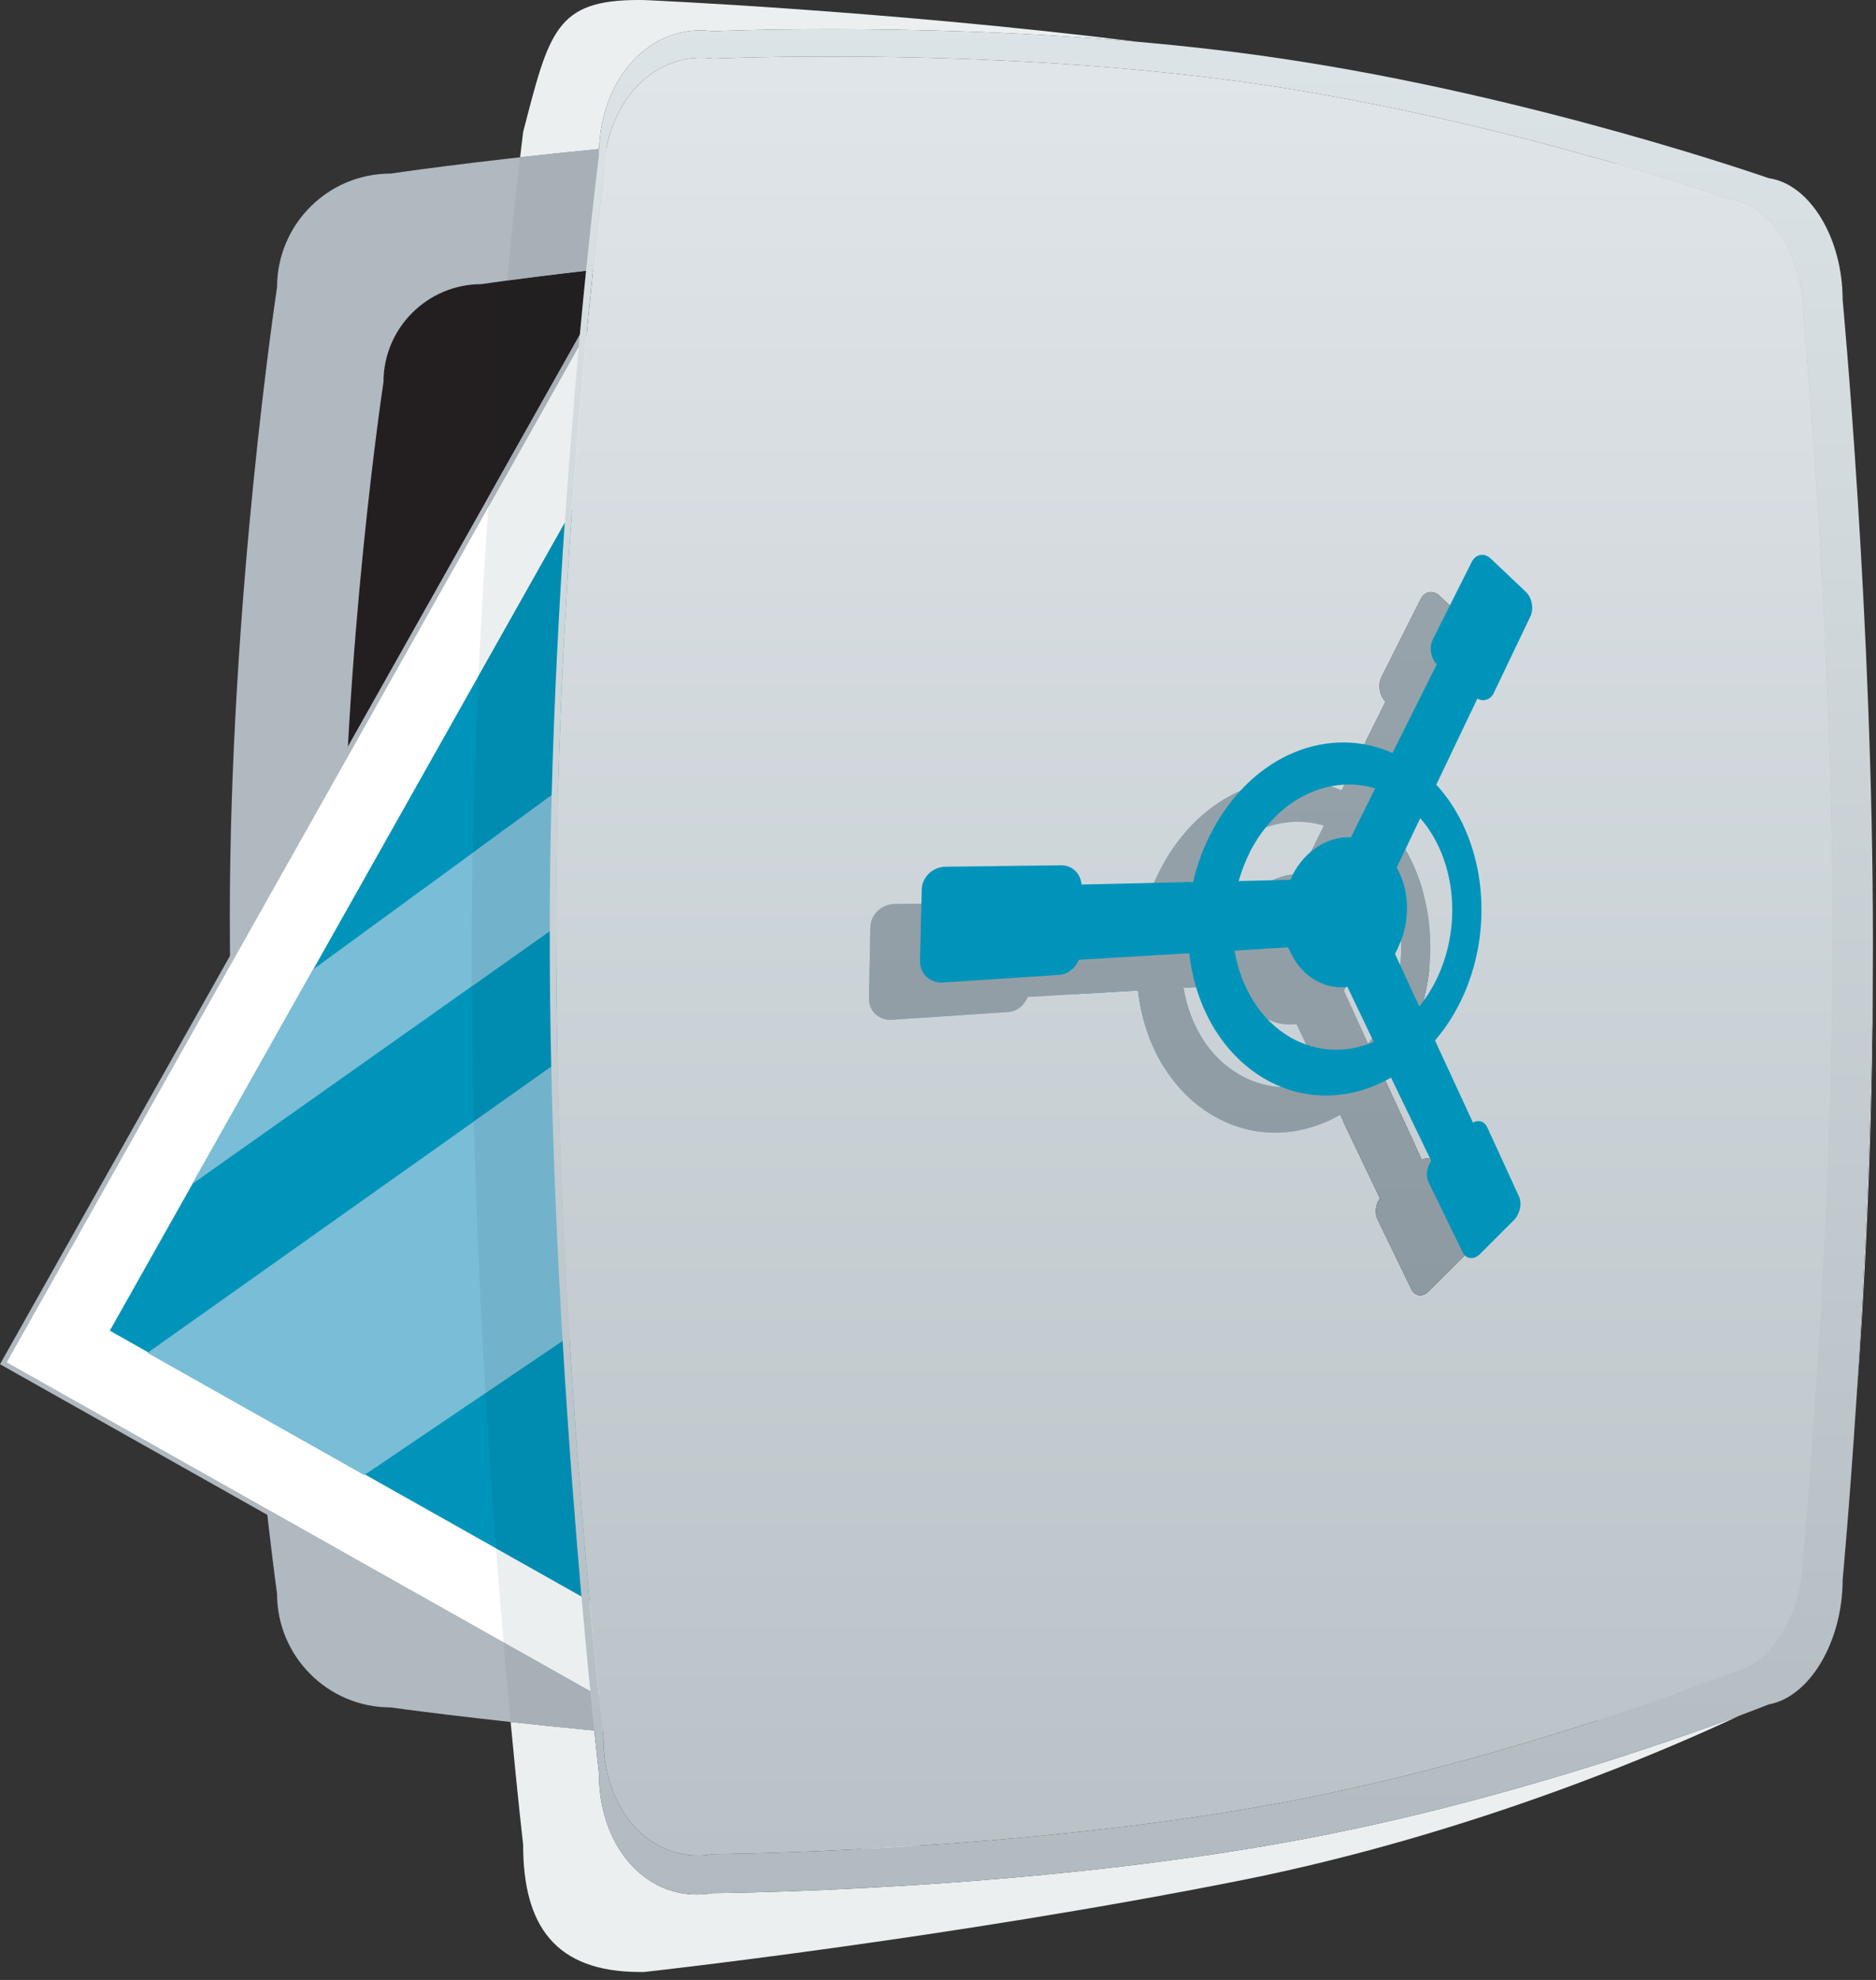 <?xml version="1.0" encoding="UTF-8" standalone="no"?><!DOCTYPE svg PUBLIC "-//W3C//DTD SVG 1.1//EN" "http://www.w3.org/Graphics/SVG/1.1/DTD/svg11.dtd"><svg width="100%" height="100%" viewBox="0 0 145 153" version="1.1" xmlns="http://www.w3.org/2000/svg" xmlns:xlink="http://www.w3.org/1999/xlink" xml:space="preserve" xmlns:serif="http://www.serif.com/" style="fill-rule:evenodd;clip-rule:evenodd;stroke-linejoin:round;stroke-miterlimit:1.414;"><rect x="0" y="0" width="145" height="153" fill="#333333" stroke="none"/><g><path d="M131.676,29.516c0,-4.176 -3.369,-7.56 -7.545,-7.56c0,0 -22.368,-3.15 -44.398,-3.15c-21.407,0 -42.522,3.15 -42.522,3.15c-4.162,0 -7.571,3.384 -7.571,7.56c0,0 -3.139,20.689 -3.139,41.877c0,22.246 3.139,45.042 3.139,45.042c0,4.173 3.409,7.556 7.571,7.556c0,0 22.37,3.153 44.397,3.153c21.419,0 42.523,-3.153 42.523,-3.153c4.176,0 7.545,-3.383 7.545,-7.556c0,0 3.179,-21.725 3.179,-43.46c0,-21.737 -3.179,-43.459 -3.179,-43.459Z" style="fill:#231f20;fill-rule:nonzero;"/><path d="M139.928,123.164c0,4.844 -3.932,8.775 -8.764,8.775c0,0 -24.521,3.662 -49.397,3.662c-25.595,0 -51.59,-3.662 -51.59,-3.662c-4.821,0 -8.763,-3.931 -8.763,-8.775c0,0 -3.651,-26.481 -3.651,-52.319c0,-24.62 3.651,-48.644 3.651,-48.644c0,-4.869 3.942,-8.786 8.763,-8.786c0,0 24.535,-3.651 49.411,-3.651c25.595,0 51.576,3.651 51.576,3.651c4.832,0 8.764,3.917 8.764,8.786c0,0 3.664,25.242 3.664,50.471c0,25.25 -3.664,50.492 -3.664,50.492Zm-8.252,-93.648c0,-4.176 -3.369,-7.56 -7.545,-7.56c0,0 -22.368,-3.15 -44.398,-3.15c-21.407,0 -42.522,3.15 -42.522,3.15c-4.162,0 -7.571,3.384 -7.571,7.56c0,0 -3.139,20.689 -3.139,41.877c0,22.246 3.139,45.042 3.139,45.042c0,4.173 3.409,7.556 7.571,7.556c0,0 22.37,3.153 44.397,3.153c21.419,0 42.523,-3.153 42.523,-3.153c4.176,0 7.545,-3.383 7.545,-7.556c0,0 3.179,-21.725 3.179,-43.46c0,-21.737 -3.179,-43.459 -3.179,-43.459Z" style="fill:#b0b9bf;fill-rule:nonzero;"/><path d="M0.262,105.348l44.86,-79.642l69.444,39.114l-44.872,79.641l-69.432,-39.113Z" style="fill:#fff;fill-rule:nonzero;"/><path d="M0.262,105.348l0.167,0.094l44.766,-79.474l69.11,38.925l-44.684,79.306l-69.265,-39.019l-0.094,0.168l0.167,0.094l-0.167,-0.094l-0.094,0.167l69.599,39.207l45.061,-79.975l-69.779,-39.302l-45.049,79.976l0.168,0.094l0.094,-0.167Z" style="fill:#b0b9bf;fill-rule:nonzero;"/><path d="M8.488,102.828l42.244,-75.005l65.402,36.841l-42.267,75.002l-65.379,-36.838Z" style="fill:#0094bb;fill-rule:nonzero;"/><path d="M73.222,39.106l8.752,4.929l-67.12,47.462l9.335,-16.576l49.033,-35.815Zm-45.065,74.883l-16.76,-9.445l78.815,-55.862l26.581,14.97l-43.048,76.417l-24.487,-13.788l11.479,-10.199l-2.008,-2.263l1.849,-0.756l-1.582,-3.917l0.133,-0.122l-0.329,-0.367l-1.423,-3.505l-1.279,0.511l-0.241,-0.267l55.786,-37.605l-4.769,-7.085l-78.717,53.283Z" style="fill:#7abdd6;fill-rule:nonzero;"/><path d="M49.492,152.386c-6.588,0 -9.057,-3.577 -9.057,-9.834c0,0 -0.41,-3.544 -0.967,-9.485c1.923,0.21 4.096,0.435 6.465,0.661c0.221,2.101 0.357,3.262 0.357,3.262c0,5.484 3.311,9.409 7.569,9.409c0.41,0 0.829,-0.037 1.254,-0.111c0,0 24.231,-0.123 45.701,-4.187c14.775,-2.777 28.371,-7.558 33.611,-9.516c-5.064,2.386 -20.233,9.069 -38.443,12.706c-22.697,4.514 -46.187,7.093 -46.187,7.093c-0.102,0.002 -0.203,0.002 -0.303,0.002Z" style="fill:#eceff0;fill-rule:nonzero;"/><path d="M45.933,133.728c-2.369,-0.226 -4.542,-0.451 -6.465,-0.661c-0.161,-1.711 -0.333,-3.62 -0.512,-5.701l6.713,3.781c0.097,0.973 0.186,1.836 0.264,2.581Z" style="fill:#a6b0b6;fill-rule:nonzero;"/><path d="M45.623,130.68l-6.706,-3.777c-0.191,-2.238 -0.388,-4.67 -0.583,-7.258l6.606,3.722c0.248,2.818 0.481,5.284 0.683,7.313Z" style="fill:#eceff0;fill-rule:nonzero;"/><path d="M45.669,131.147l-6.713,-3.781c-0.013,-0.153 -0.026,-0.309 -0.039,-0.463l6.706,3.777c0.015,0.159 0.031,0.314 0.046,0.467Z" style="fill:#a6b0b6;fill-rule:nonzero;"/><path d="M40.2,12.153c0.148,-1.268 0.235,-1.951 0.235,-1.951c2.011,-7.762 2.523,-10.202 8.919,-10.202c0.144,0 0.291,0.001 0.441,0.004c0,0 18.619,0.801 38.193,3.231c-9.009,-0.792 -17.566,-0.982 -23.691,-0.982c-5.613,0 -9.184,0.16 -9.184,0.16c-0.329,-0.045 -0.653,-0.067 -0.973,-0.067c-4.25,0 -7.627,3.862 -7.84,9.17c-2.214,0.215 -4.261,0.431 -6.1,0.637Z" style="fill:#eceff0;fill-rule:nonzero;"/><path d="M37.799,38.315c0.45,-6.409 0.949,-12.089 1.39,-16.634c1.4,-0.188 3.492,-0.456 6.108,-0.753c-0.152,1.489 -0.313,3.137 -0.48,4.928l-7.018,12.459Z" style="fill:#221f20;fill-rule:nonzero;"/><path d="M39.189,21.681c0.419,-4.308 0.786,-7.597 1.011,-9.528c1.839,-0.206 3.886,-0.422 6.1,-0.637c-0.007,0.177 -0.01,0.355 -0.01,0.535c0,0 -0.426,3.315 -0.993,8.877c-2.616,0.297 -4.708,0.565 -6.108,0.753Z" style="fill:#a6b0b6;fill-rule:nonzero;"/><path d="M36.986,52.229c0.211,-4.556 0.47,-8.932 0.751,-13.021l6.994,-12.416c-0.362,3.966 -0.741,8.57 -1.082,13.608l-6.663,11.829Z" style="fill:#eceff0;fill-rule:nonzero;"/><path d="M37.737,39.208c0.021,-0.3 0.041,-0.596 0.062,-0.893l7.018,-12.459c-0.028,0.307 -0.057,0.62 -0.086,0.936l-6.994,12.416Z" style="fill:#a6b0b6;fill-rule:nonzero;"/><path d="M44.94,123.367l-6.606,-3.722c-0.28,-3.708 -0.556,-7.736 -0.808,-11.998l5.962,-4.036c0.444,7.521 0.974,14.3 1.452,19.756Zm-8.317,-36.702c-0.089,-3.452 -0.146,-6.948 -0.163,-10.446l6.032,-4.265c0,0.12 0,0.242 0,0.362c0,3.38 0.041,6.76 0.116,10.106l-5.985,4.243Zm-0.089,-20.761c0.089,-4.668 0.248,-9.258 0.452,-13.675l6.663,-11.829c-0.437,6.449 -0.811,13.606 -1.009,21.044l-6.106,4.46Z" style="fill:#008cb1;fill-rule:nonzero;"/><path d="M37.526,107.647c-0.388,-6.568 -0.716,-13.681 -0.903,-20.982l5.985,-4.243c0.165,7.367 0.489,14.566 0.88,21.189l-5.962,4.036Zm-1.066,-31.428c-0.003,-0.725 -0.005,-1.448 -0.005,-2.172c0,-2.73 0.028,-5.449 0.079,-8.143l6.106,-4.46c-0.091,3.457 -0.145,6.975 -0.148,10.51l-6.032,4.265Z" style="fill:#72b3cb;fill-rule:nonzero;"/><path d="M143.475,108.336c0.607,-9.263 1.256,-22.091 1.284,-34.899c0.001,0.292 0.001,0.584 0.001,0.876c0,13.352 -0.651,25.429 -1.285,34.023Z" style="fill:#eceff0;fill-rule:nonzero;"/><path d="M53.859,146.399c-4.258,0 -7.569,-3.925 -7.569,-9.409c0,0 -0.136,-1.161 -0.357,-3.262c-0.078,-0.745 -0.167,-1.608 -0.264,-2.581c-0.015,-0.153 -0.031,-0.308 -0.046,-0.467c-0.202,-2.029 -0.435,-4.495 -0.683,-7.313c-0.478,-5.456 -1.008,-12.235 -1.452,-19.756c-0.391,-6.623 -0.715,-13.822 -0.88,-21.189c-0.075,-3.346 -0.116,-6.726 -0.116,-10.106c0,-0.12 0,-0.242 0,-0.362c0.003,-3.535 0.057,-7.053 0.148,-10.51c0.198,-7.438 0.572,-14.595 1.009,-21.044c0.341,-5.038 0.72,-9.642 1.082,-13.608c0.029,-0.316 0.058,-0.629 0.086,-0.936c0.167,-1.791 0.328,-3.439 0.48,-4.928c0.567,-5.562 0.993,-8.877 0.993,-8.877c0,-0.18 0.003,-0.358 0.01,-0.535c0.213,-5.308 3.59,-9.17 7.84,-9.17c0.32,0 0.644,0.022 0.973,0.067c0,0 3.571,-0.16 9.184,-0.16c6.125,0 14.682,0.19 23.691,0.982c3.665,0.322 7.404,0.744 11.085,1.294c19.592,2.909 37.631,9.238 37.631,9.238c3.187,0.452 5.718,4.636 5.718,9.408c0,0 2.338,24.828 2.338,49.411c0,0.284 0,0.568 -0.001,0.851c-0.028,12.808 -0.677,25.636 -1.284,34.899c-0.543,8.296 -1.053,13.732 -1.053,13.732c0,4.761 -2.531,9.067 -5.718,9.641c0,0 -0.813,0.327 -2.279,0.876c-5.24,1.958 -18.836,6.739 -33.611,9.516c-21.47,4.064 -45.701,4.187 -45.701,4.187c-0.425,0.074 -0.844,0.111 -1.254,0.111Zm0.33,-141.936c-4.221,0 -7.547,3.97 -7.547,9.364c0,0 -3.662,28.492 -3.662,58.126c0,31.057 3.662,62.347 3.662,62.347c0,5.273 3.191,9.079 7.29,9.079c0.394,0 0.797,-0.035 1.206,-0.108c0,0 23.379,-0.122 44.08,-3.994c18.231,-3.432 34.637,-10.028 34.637,-10.028c3.079,-0.548 5.539,-4.698 5.539,-9.272c0,0 2.261,-24.075 2.261,-47.78c0,-23.72 -2.261,-47.695 -2.261,-47.695c0,-4.588 -2.46,-8.642 -5.539,-9.068c0,0 -17.403,-6.084 -36.327,-8.897c-12.181,-1.806 -25.035,-2.167 -33.351,-2.167c-5.518,0 -9.039,0.159 -9.039,0.159c-0.321,-0.044 -0.637,-0.066 -0.949,-0.066Z" style="fill:url(#_Linear1);"/><path d="M53.932,143.379c-4.099,0 -7.29,-3.806 -7.29,-9.079c0,0 -3.662,-31.29 -3.662,-62.347c0,-29.634 3.662,-58.126 3.662,-58.126c0,-5.394 3.326,-9.364 7.547,-9.364c0.312,0 0.628,0.022 0.949,0.066c0,0 3.521,-0.159 9.039,-0.159c8.316,0 21.17,0.361 33.351,2.167c18.924,2.813 36.327,8.897 36.327,8.897c3.079,0.426 5.539,4.48 5.539,9.068c0,0 2.261,23.975 2.261,47.695c0,23.705 -2.261,47.78 -2.261,47.78c0,4.574 -2.46,8.724 -5.539,9.272c0,0 -16.406,6.596 -34.637,10.028c-20.701,3.872 -44.08,3.994 -44.08,3.994c-0.409,0.073 -0.812,0.108 -1.206,0.108Zm49.643,-57.223l3.08,6.437c-0.33,0.475 -0.426,1.12 -0.182,1.631l2.616,5.402c0.146,0.306 0.401,0.467 0.679,0.466c0.232,0 0.481,-0.111 0.696,-0.343l2.616,-2.605c0.464,-0.461 0.634,-1.264 0.367,-1.824l-2.434,-5.306c-0.149,-0.333 -0.411,-0.501 -0.701,-0.501c-0.137,0 -0.279,0.037 -0.419,0.112l-0.719,-1.582l-2.204,-4.759c0.866,-1.011 1.608,-2.204 2.204,-3.531c2.469,-5.562 1.546,-12.28 -2.119,-16.234l3.191,-6.659c0.148,0.084 0.301,0.126 0.451,0.126c0.33,0 0.641,-0.201 0.827,-0.586l2.798,-5.891c0.292,-0.608 0.145,-1.461 -0.341,-1.898l-2.713,-2.568c-0.207,-0.196 -0.44,-0.29 -0.664,-0.29c-0.318,0 -0.618,0.189 -0.796,0.545l-3.02,6.011c-0.304,0.608 -0.159,1.438 0.304,1.912l-3.406,6.852c-1.228,-0.547 -2.524,-0.816 -3.826,-0.816c-3.825,0 -7.705,2.319 -10.074,6.73c-0.693,1.29 -1.204,2.665 -1.534,4.054l-8.604,0.182c-0.059,-0.82 -0.708,-1.486 -1.547,-1.486c-0.007,0 -0.014,0 -0.021,0l-8.946,0.122c-0.985,0.012 -1.837,0.804 -1.863,1.801l-0.108,5.477c-0.025,0.959 0.718,1.671 1.662,1.671c0.038,0 0.075,-0.001 0.113,-0.003l8.971,-0.597c0.693,-0.048 1.276,-0.523 1.52,-1.167l8.531,-0.501c0.474,4.21 2.63,7.972 6.11,9.846c1.454,0.781 2.975,1.146 4.481,1.146c1.733,0 3.448,-0.484 5.024,-1.376Zm-4.266,-2.153c-1.179,0 -2.363,-0.304 -3.486,-0.951c-2.372,-1.35 -3.883,-3.87 -4.358,-6.719l4.15,-0.241c0.426,1.02 1.083,1.92 2.035,2.482c0.643,0.411 1.35,0.592 2.044,0.592c0.171,0 0.341,-0.011 0.51,-0.032l2.034,4.247c-0.947,0.406 -1.937,0.622 -2.929,0.622Zm6.434,-3.36l-1.864,-4.077c0.097,-0.185 0.196,-0.366 0.267,-0.56c0.952,-2.008 0.83,-4.369 -0.144,-6.098l1.826,-3.796c2.628,2.992 3.261,7.994 1.398,12.144c-0.401,0.878 -0.912,1.679 -1.483,2.387Zm-13.974,-9.687c0.233,-0.781 0.537,-1.56 0.915,-2.313c1.765,-3.353 4.711,-5.14 7.624,-5.14c0.682,0 1.363,0.098 2.026,0.297l-1.86,3.773c-0.059,-0.003 -0.116,-0.004 -0.175,-0.004c-1.695,0 -3.39,1.042 -4.365,2.983c-0.063,0.1 -0.086,0.208 -0.137,0.33l-4.028,0.074Z" style="fill:url(#_Linear2);"/><path d="M109.768,100.092c-0.278,0.001 -0.533,-0.16 -0.679,-0.466l-2.616,-5.402c-0.244,-0.511 -0.148,-1.156 0.182,-1.631l-3.08,-6.437c-1.576,0.892 -3.291,1.376 -5.024,1.376c-1.506,0 -3.027,-0.365 -4.481,-1.146c-3.48,-1.874 -5.636,-5.636 -6.11,-9.846l-8.531,0.501c-0.244,0.644 -0.827,1.119 -1.52,1.167l-8.971,0.597c-0.038,0.002 -0.075,0.003 -0.113,0.003c-0.944,0 -1.687,-0.712 -1.662,-1.671l0.108,-5.477c0.026,-0.997 0.878,-1.789 1.863,-1.801l8.946,-0.122c0.007,0 0.014,0 0.021,0c0.839,0 1.488,0.666 1.547,1.486l8.604,-0.182c0.33,-1.389 0.841,-2.764 1.534,-4.054c2.369,-4.411 6.249,-6.73 10.074,-6.73c1.302,0 2.598,0.269 3.826,0.816l3.406,-6.852c-0.463,-0.474 -0.608,-1.304 -0.304,-1.912l3.02,-6.011c0.178,-0.356 0.478,-0.545 0.796,-0.545c0.224,0 0.457,0.094 0.664,0.29l2.713,2.568c0.486,0.437 0.633,1.29 0.341,1.898l-2.798,5.891c-0.186,0.385 -0.497,0.586 -0.827,0.586c-0.15,0 -0.303,-0.042 -0.451,-0.126l-3.191,6.659c3.665,3.954 4.588,10.672 2.119,16.234c-0.596,1.327 -1.338,2.52 -2.204,3.531l2.204,4.759l0.719,1.582c0.14,-0.075 0.282,-0.112 0.419,-0.112c0.29,0 0.552,0.168 0.701,0.501l2.434,5.306c0.267,0.56 0.097,1.363 -0.367,1.824l-2.616,2.605c-0.215,0.232 -0.464,0.343 -0.696,0.343Zm-14.153,-24l-4.15,0.241c0.475,2.849 1.986,5.369 4.358,6.719c1.123,0.647 2.307,0.951 3.486,0.951c0.992,0 1.982,-0.216 2.929,-0.622l-2.034,-4.247c-0.169,0.021 -0.339,0.032 -0.51,0.032c-0.694,0 -1.401,-0.181 -2.044,-0.592c-0.952,-0.562 -1.609,-1.462 -2.035,-2.482Zm10.213,-9.98l-1.826,3.796c0.974,1.729 1.096,4.09 0.144,6.098c-0.071,0.194 -0.17,0.375 -0.267,0.56l1.864,4.077c0.571,-0.708 1.082,-1.509 1.483,-2.387c1.863,-4.15 1.23,-9.152 -1.398,-12.144Zm-5.52,-2.609c-2.913,0 -5.859,1.787 -7.624,5.14c-0.378,0.753 -0.682,1.532 -0.915,2.313l4.028,-0.074c0.051,-0.122 0.074,-0.23 0.137,-0.33c0.975,-1.941 2.67,-2.983 4.365,-2.983c0.059,0 0.116,0.001 0.175,0.004l1.86,-3.773c-0.663,-0.199 -1.344,-0.297 -2.026,-0.297Z" style="fill:url(#_Linear3);"/><path d="M118.29,47.625l-2.823,5.903c-0.256,0.56 -0.804,0.716 -1.279,0.46l-0.852,1.779l-2.324,4.869c3.651,3.954 4.588,10.661 2.117,16.245c-0.597,1.327 -1.338,2.509 -2.216,3.517l2.193,4.747l0.741,1.608c0.438,-0.244 0.89,-0.111 1.108,0.363l2.446,5.332c0.256,0.546 0.085,1.361 -0.378,1.824l-2.627,2.63c-0.475,0.475 -1.085,0.412 -1.352,-0.148l-2.642,-5.428c-0.219,-0.474 -0.108,-1.142 0.221,-1.616l-3.105,-6.44c-2.945,1.682 -6.388,1.923 -9.505,0.244c-3.469,-1.886 -5.622,-5.647 -6.096,-9.845l-0.27,0.011l-8.264,0.489c-0.252,0.63 -0.826,1.119 -1.508,1.167l-8.982,0.585c-0.997,0.071 -1.801,-0.659 -1.787,-1.656l0.133,-5.477c0,-0.997 0.853,-1.801 1.85,-1.812l8.934,-0.111c0.852,0 1.508,0.645 1.568,1.486l8.63,-0.196c0.315,-1.386 0.815,-2.75 1.52,-4.04c3.19,-5.914 9.068,-8.081 13.888,-5.928l3.406,-6.826l0.014,-0.026c-0.463,-0.46 -0.596,-1.29 -0.318,-1.898l3.02,-6.01c0.327,-0.623 0.96,-0.73 1.46,-0.27l2.713,2.568c0.488,0.451 0.645,1.304 0.366,1.9Zm-18.524,32.555c2.068,1.167 4.369,1.204 6.414,0.329l-2.034,-4.247c-0.863,0.108 -1.752,-0.062 -2.553,-0.562c-0.926,-0.56 -1.608,-1.435 -2.02,-2.494l-4.151,0.255c0.486,2.849 1.972,5.355 4.344,6.719Zm-3.127,-14.409c-0.379,0.753 -0.671,1.532 -0.901,2.313l4.003,-0.1c0.073,-0.096 0.099,-0.207 0.136,-0.315c1.008,-1.997 2.798,-3.042 4.539,-2.968l1.872,-3.776c-3.502,-1.057 -7.482,0.708 -9.649,4.846Zm11.317,1.265c0.974,1.715 1.085,4.076 0.148,6.084c-0.074,0.208 -0.185,0.389 -0.282,0.586l1.875,4.065c0.585,-0.708 1.071,-1.509 1.472,-2.387c1.875,-4.161 1.241,-9.152 -1.398,-12.158l-1.815,3.81Z" style="fill:#0094bb;fill-rule:nonzero;"/></g><defs><linearGradient id="_Linear1" x1="0" y1="0" x2="1" y2="0" gradientUnits="userSpaceOnUse" gradientTransform="matrix(6.47166e-09,144.146,-144.146,6.47166e-09,93.626,2.253)"><stop offset="0" style="stop-color:#dde4e7;stop-opacity:1"/><stop offset="1" style="stop-color:#b1bac0;stop-opacity:1"/></linearGradient><linearGradient id="_Linear2" x1="0" y1="0" x2="1" y2="0" gradientUnits="userSpaceOnUse" gradientTransform="matrix(6.47166e-09,144.146,-144.146,6.47166e-09,93.626,2.253)"><stop offset="0" style="stop-color:#e1e6ea;stop-opacity:1"/><stop offset="1" style="stop-color:#b8c1c6;stop-opacity:1"/></linearGradient><linearGradient id="_Linear3" x1="0" y1="0" x2="1" y2="0" gradientUnits="userSpaceOnUse" gradientTransform="matrix(6.47166e-09,144.146,-144.146,6.47166e-09,93.626,2.253)"><stop offset="0" style="stop-color:#9fabb2;stop-opacity:1"/><stop offset="1" style="stop-color:#86929a;stop-opacity:1"/></linearGradient></defs></svg>